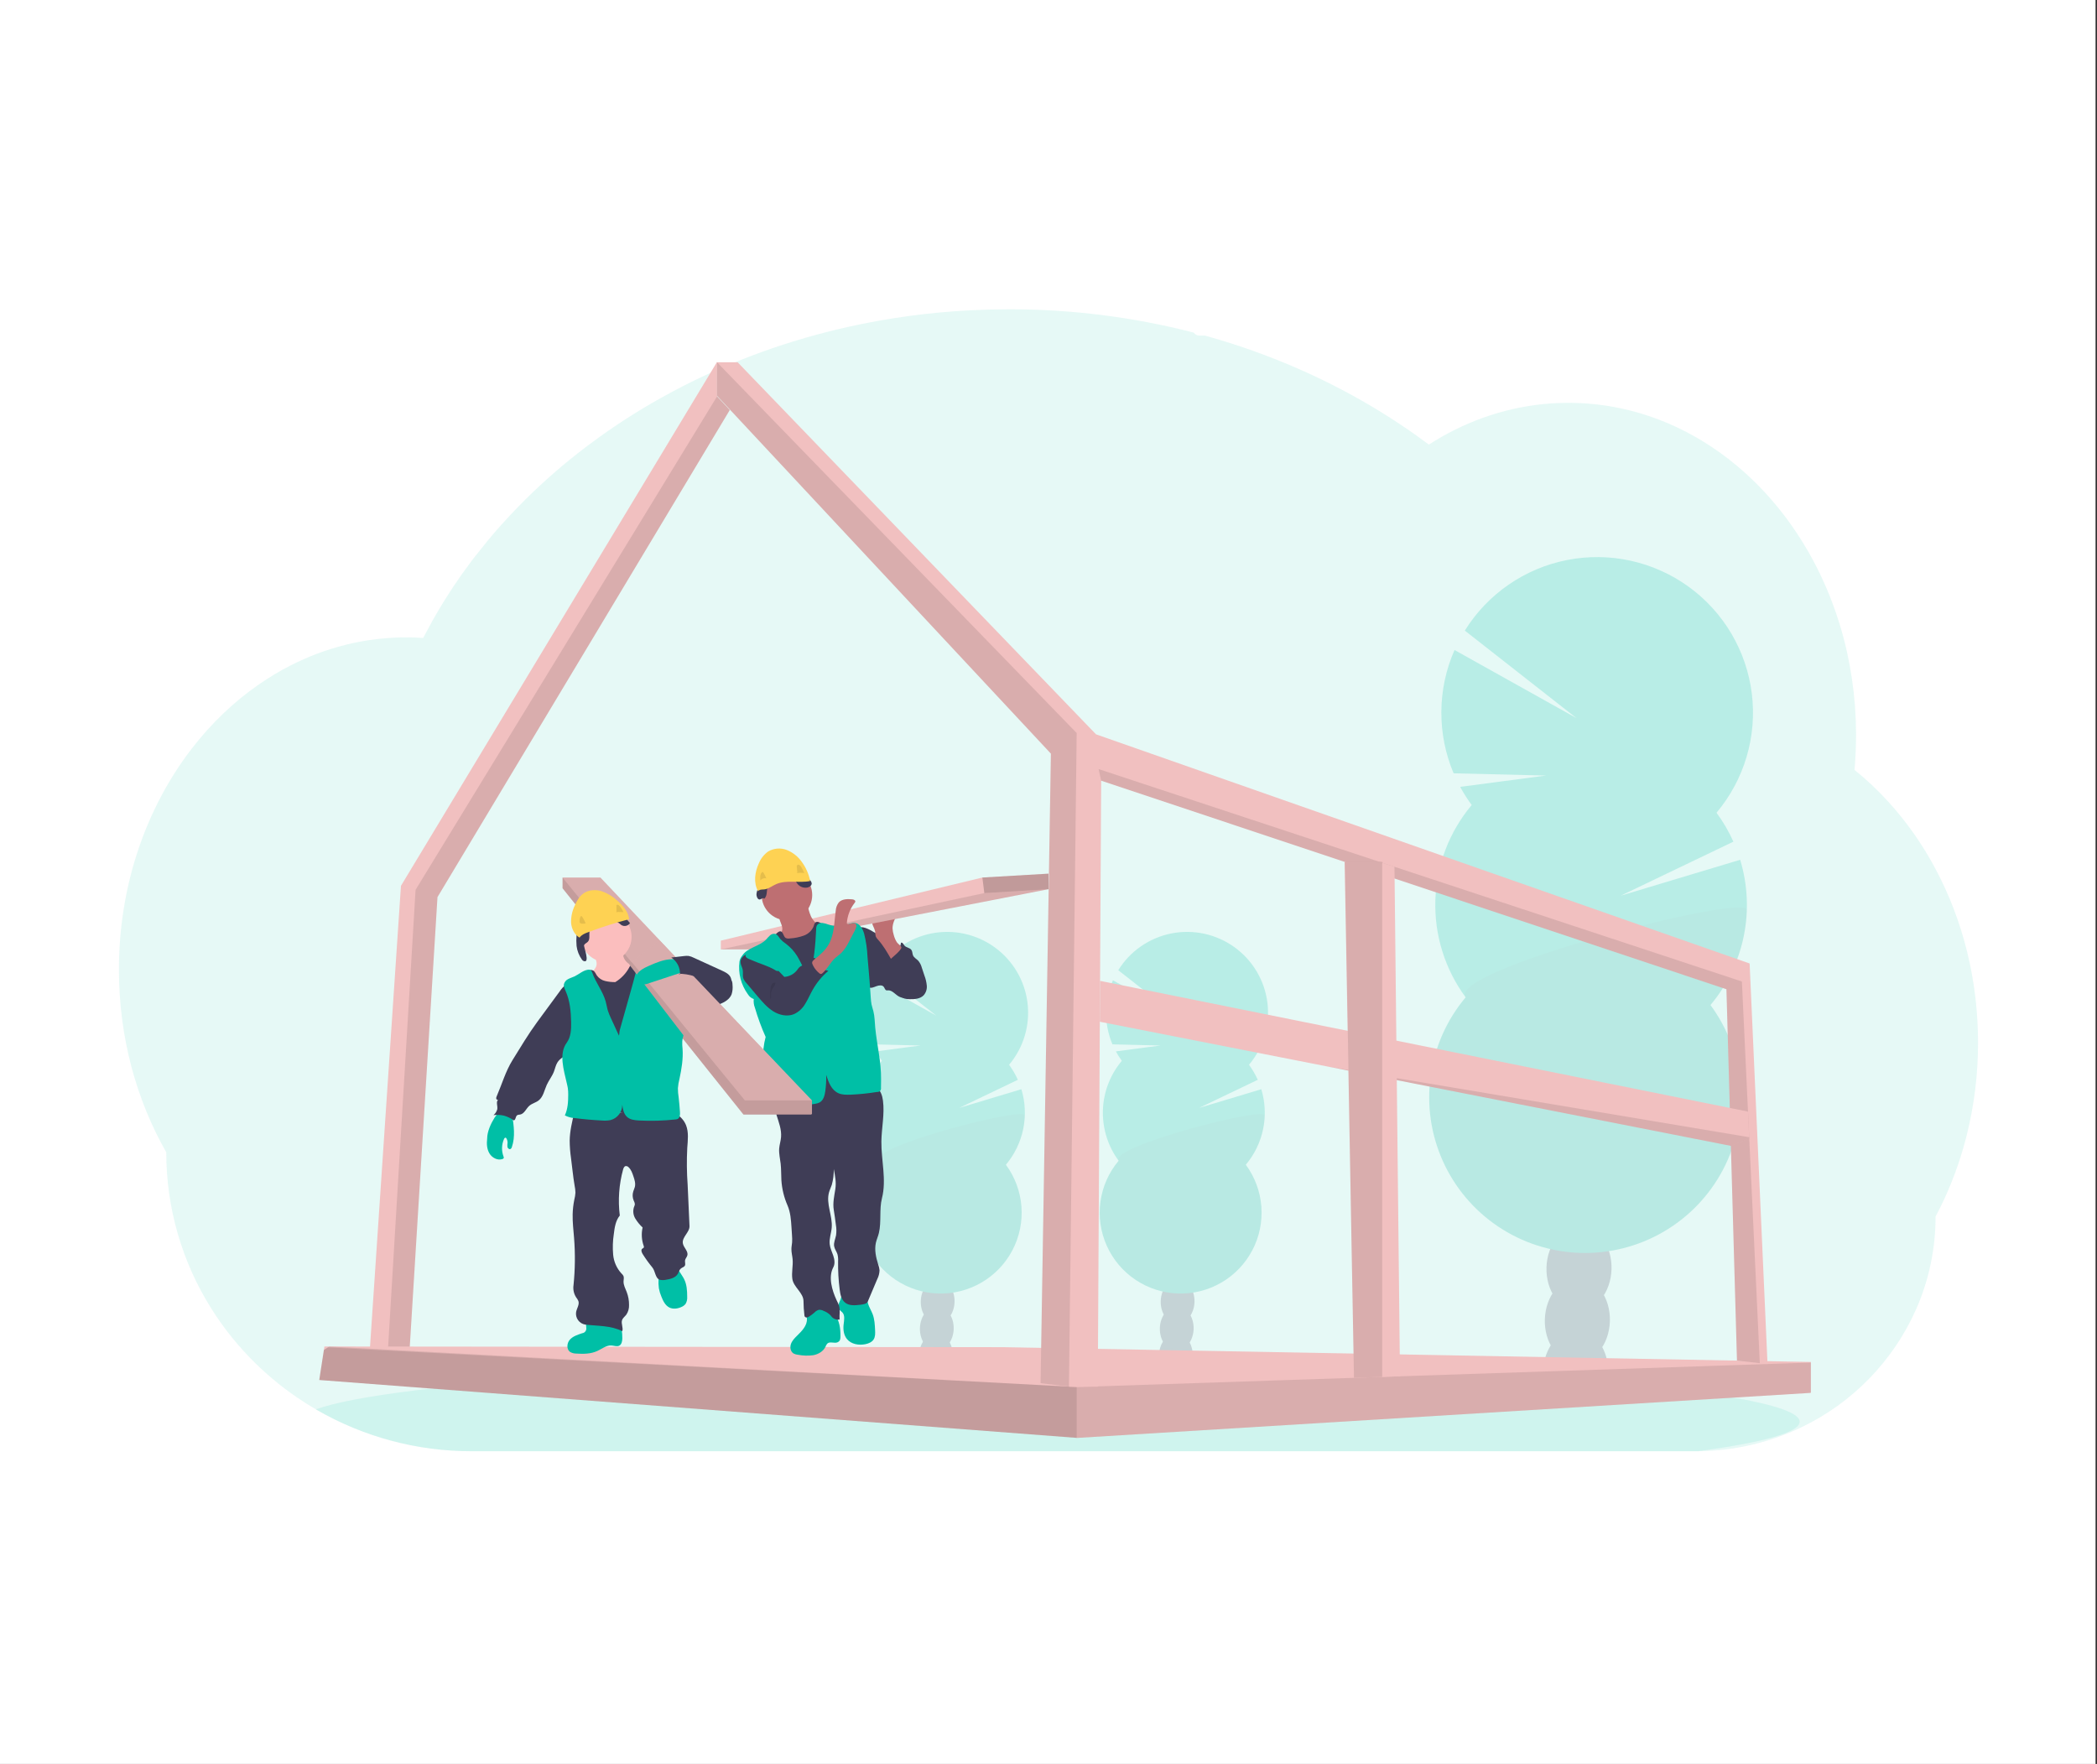 <svg width="617" height="519" viewBox="0 0 617 519" fill="none" xmlns="http://www.w3.org/2000/svg">
<rect x="0" y="0" width="617" height="519" fill="#333333" stroke="none"/>
<rect width="616.573" height="519" fill="white"/>
<g clip-path="url(#clip0_3_244)">
<path opacity="0.1" d="M582 306.805C582.01 315.908 580.907 324.979 578.717 333.816C577.98 336.793 577.124 339.709 576.148 342.563C574.955 346.085 573.572 349.541 572.006 352.915C571.216 354.621 570.382 356.294 569.503 357.933C569.517 367.268 567.592 376.505 563.851 385.06C557.087 400.408 545.025 412.819 529.865 420.029C520.386 424.546 510.027 426.921 499.524 426.986H138.839C122.791 427.02 107.021 422.81 93.131 414.784L92.918 414.663C90.939 413.507 89.01 412.283 87.131 410.99C82.902 408.073 78.93 404.802 75.256 401.213C70.283 396.361 65.901 390.938 62.201 385.06C53.511 371.28 48.907 355.323 48.923 339.038C40.123 323.617 34.991 305.145 34.991 285.294C34.991 260.25 43.146 237.404 56.544 220.109C59.338 216.496 62.397 213.096 65.698 209.938C68.955 206.813 72.455 203.952 76.166 201.381C79.135 199.322 82.238 197.463 85.454 195.816C86.796 195.134 88.143 194.49 89.513 193.891C90.716 193.358 91.933 192.862 93.164 192.393C94.641 191.834 96.136 191.319 97.65 190.849C99.164 190.379 100.658 189.968 102.132 189.615C104.299 189.086 106.503 188.657 108.745 188.326C110.603 188.052 112.46 187.862 114.318 187.718C115.795 187.607 117.285 187.547 118.786 187.528H119.598C121.252 187.528 122.896 187.593 124.526 187.704C124.698 187.361 124.883 187.013 125.055 186.675C125.705 185.436 126.379 184.203 127.057 182.997C127.055 182.986 127.055 182.975 127.057 182.964C127.173 182.751 127.289 182.542 127.41 182.338C127.958 181.35 128.529 180.372 129.114 179.403C129.384 178.939 129.648 178.503 129.922 178.067C129.98 177.958 130.044 177.853 130.113 177.751C130.391 177.288 130.675 176.824 130.963 176.36C132.396 174.072 133.887 171.824 135.435 169.617L135.83 169.051C136.071 168.708 136.294 168.374 136.563 168.03C137.204 167.135 137.864 166.236 138.528 165.354C138.992 164.724 139.457 164.098 139.958 163.499C141.166 161.953 142.404 160.407 143.674 158.861C144.943 157.315 146.262 155.79 147.631 154.284C147.816 154.075 148.002 153.871 148.197 153.667L150.18 151.506C150.278 151.404 150.361 151.311 150.454 151.218C150.691 150.963 150.919 150.708 151.174 150.462C152.238 149.335 153.329 148.231 154.425 147.132C160.003 141.584 165.945 136.414 172.212 131.656C172.458 131.461 172.709 131.275 172.955 131.09C174.135 130.204 175.333 129.327 176.531 128.465C183.122 123.743 190.011 119.452 197.156 115.618C197.648 115.335 198.15 115.071 198.656 114.811C205.062 111.427 211.649 108.398 218.389 105.739C222.063 104.288 225.82 102.924 229.6 101.676C232.117 100.851 234.644 100.067 237.203 99.33C241.203 98.179 245.231 97.148 249.287 96.236C261.236 93.559 273.392 91.905 285.623 91.292C289.338 91.104 293.095 91.006 296.894 91C315.225 90.976 333.484 93.282 351.231 97.864C351.415 98.141 351.666 98.367 351.96 98.52C352.255 98.673 352.585 98.749 352.917 98.741H354.477C355.155 98.926 355.829 99.112 356.507 99.306C360.293 100.395 364.026 101.584 367.704 102.873L368.633 103.207C377.711 106.431 386.544 110.306 395.063 114.802C402.742 118.845 410.135 123.407 417.192 128.455C418.279 129.235 419.35 130.02 420.406 130.812C421.688 129.992 422.991 129.207 424.316 128.455C429.434 125.545 434.869 123.231 440.515 121.559C452.32 118.07 464.81 117.583 476.851 120.14C492.293 123.409 506.272 131.526 517.562 143.069C522.159 147.793 526.251 152.981 529.772 158.551C530.027 158.949 530.283 159.353 530.529 159.761C533.555 164.691 536.155 169.868 538.303 175.238C538.382 175.437 538.461 175.623 538.531 175.817C540.513 180.845 542.112 186.016 543.314 191.285C543.37 191.554 543.435 191.818 543.491 192.087C544.615 197.186 545.378 202.358 545.776 207.564C545.776 207.749 545.776 207.939 545.813 208.134C546.008 210.827 546.107 213.548 546.11 216.297C546.11 218.755 546.026 221.194 545.873 223.615C545.873 223.88 545.836 224.153 545.813 224.427C545.771 225.127 545.711 225.818 545.65 226.523C549.197 229.38 552.517 232.508 555.579 235.878C556.932 237.353 558.242 238.883 559.508 240.469C563.365 245.297 566.755 250.479 569.633 255.946C577.486 270.75 582 288.165 582 306.805Z" fill="#00BFA6"/>
<path opacity="0.1" d="M529.521 418.313C529.521 421.481 518.593 424.449 499.524 427H138.839C122.791 427.034 107.021 422.824 93.131 414.798L92.918 414.677C98.398 412.683 108.29 410.823 121.753 409.144L122.357 409.07C128.394 408.333 135.142 407.632 142.517 406.969C142.703 406.969 142.893 406.941 143.079 406.918C148.931 406.399 155.156 405.912 161.753 405.457C161.962 405.457 162.167 405.42 162.376 405.411C164.921 405.228 167.518 405.055 170.169 404.891L171.19 404.826C190.487 403.63 212.421 402.674 236.209 402.044H236.237C239.568 401.951 242.935 401.869 246.338 401.798C250.121 401.708 253.951 401.629 257.827 401.561C260.786 401.496 263.781 401.45 266.786 401.404H266.856C280.412 401.2 294.419 401.098 308.742 401.098C344.158 401.098 377.633 401.742 407.296 402.902H407.379C411.94 403.078 416.417 403.273 420.782 403.472L424.498 403.648C429.423 403.883 434.222 404.135 438.894 404.404C493.835 407.526 529.521 412.595 529.521 418.313Z" fill="#00BFA6"/>
<g opacity="0.2">
<path d="M350.934 398.969C350.919 399.469 350.861 399.967 350.762 400.457C347.53 399.944 344.279 399.48 341.009 399.066C341.009 398.936 341.009 398.802 341.009 398.667C341.039 397.277 341.44 395.919 342.17 394.734C343.127 393.222 344.581 392.276 346.183 392.327C347.785 392.378 349.174 393.413 350.033 394.976C350.683 396.203 350.994 397.581 350.934 398.969Z" fill="#3F3D56"/>
<path d="M351.201 391.043C351.314 387.457 349.182 384.479 346.439 384.392C343.696 384.306 341.381 387.143 341.267 390.73C341.154 394.317 343.285 397.295 346.028 397.381C348.771 397.468 351.087 394.63 351.201 391.043Z" fill="#3F3D56"/>
<path d="M351.454 383.103C351.567 379.516 349.436 376.539 346.693 376.452C343.95 376.365 341.634 379.203 341.52 382.79C341.407 386.376 343.539 389.354 346.282 389.441C349.025 389.527 351.34 386.69 351.454 383.103Z" fill="#3F3D56"/>
<path d="M351.703 375.163C351.816 371.576 349.685 368.598 346.941 368.512C344.198 368.425 341.883 371.263 341.769 374.849C341.656 378.436 343.787 381.414 346.53 381.501C349.274 381.587 351.589 378.75 351.703 375.163Z" fill="#3F3D56"/>
<path d="M351.951 367.223C352.065 363.636 349.933 360.658 347.19 360.571C344.447 360.485 342.131 363.322 342.018 366.909C341.904 370.496 344.036 373.474 346.779 373.56C349.522 373.647 351.838 370.809 351.951 367.223Z" fill="#3F3D56"/>
<path d="M330.081 312.129C329.427 311.245 328.838 310.315 328.317 309.346L341.441 307.617L327.314 307.278C326.053 304.292 325.415 301.08 325.44 297.839C325.465 294.598 326.151 291.396 327.458 288.43L346.09 298.842L329.023 285.466C330.744 282.685 333.022 280.289 335.713 278.426C338.403 276.564 341.45 275.275 344.662 274.641C347.874 274.007 351.182 274.042 354.38 274.742C357.578 275.442 360.597 276.794 363.249 278.712C365.9 280.63 368.127 283.073 369.791 285.889C371.454 288.705 372.519 291.833 372.917 295.079C373.316 298.324 373.04 301.616 372.107 304.75C371.174 307.884 369.604 310.792 367.495 313.293C368.512 314.669 369.376 316.151 370.072 317.713L352.847 325.969L371.113 320.482C372.263 324.272 372.448 328.289 371.652 332.169C370.856 336.049 369.103 339.669 366.552 342.702C369.204 346.295 370.79 350.561 371.128 355.012C371.467 359.463 370.544 363.919 368.466 367.871C366.388 371.822 363.238 375.11 359.377 377.359C355.515 379.607 351.098 380.724 346.631 380.584C342.163 380.443 337.826 379.05 334.114 376.563C330.402 374.076 327.466 370.597 325.641 366.522C323.816 362.447 323.177 357.942 323.795 353.521C324.414 349.101 326.265 344.943 329.139 341.524C325.97 337.23 324.34 331.997 324.508 326.666C324.677 321.335 326.635 316.215 330.068 312.129H330.081Z" fill="#00BFA6"/>
<path opacity="0.1" d="M372.125 328.167C371.963 333.501 369.999 338.624 366.552 342.702C369.204 346.295 370.79 350.561 371.128 355.012C371.467 359.463 370.544 363.919 368.466 367.871C366.388 371.822 363.238 375.11 359.377 377.359C355.515 379.607 351.098 380.724 346.631 380.584C342.163 380.443 337.826 379.05 334.114 376.563C330.402 374.076 327.466 370.597 325.641 366.522C323.816 362.447 323.177 357.942 323.795 353.521C324.414 349.101 326.265 344.943 329.139 341.524C326.087 337.382 372.209 325.5 372.125 328.167Z" fill="black"/>
</g>
<g opacity="0.2">
<path d="M280.342 398.969C280.328 399.469 280.27 399.967 280.171 400.457C276.938 399.944 273.687 399.48 270.418 399.066C270.418 398.936 270.418 398.802 270.418 398.667C270.448 397.277 270.849 395.919 271.579 394.734C272.536 393.222 273.989 392.276 275.591 392.327C277.194 392.378 278.582 393.413 279.441 394.976C280.091 396.203 280.402 397.581 280.342 398.969Z" fill="#3F3D56"/>
<path d="M280.604 391.045C280.718 387.459 278.586 384.481 275.843 384.394C273.1 384.308 270.784 387.145 270.671 390.732C270.557 394.319 272.689 397.296 275.432 397.383C278.175 397.47 280.491 394.632 280.604 391.045Z" fill="#3F3D56"/>
<path d="M280.857 383.105C280.971 379.518 278.839 376.54 276.096 376.454C273.353 376.367 271.037 379.205 270.924 382.792C270.81 386.378 272.942 389.356 275.685 389.443C278.428 389.529 280.744 386.692 280.857 383.105Z" fill="#3F3D56"/>
<path d="M281.106 375.165C281.22 371.578 279.088 368.6 276.345 368.514C273.602 368.427 271.286 371.265 271.173 374.851C271.059 378.438 273.191 381.416 275.934 381.503C278.677 381.589 280.993 378.752 281.106 375.165Z" fill="#3F3D56"/>
<path d="M281.355 367.225C281.468 363.638 279.337 360.66 276.594 360.573C273.851 360.487 271.535 363.324 271.421 366.911C271.308 370.498 273.44 373.476 276.183 373.562C278.926 373.649 281.241 370.811 281.355 367.225Z" fill="#3F3D56"/>
<path d="M259.49 312.129C258.836 311.245 258.246 310.315 257.725 309.346L270.85 307.617L256.722 307.278C255.461 304.292 254.824 301.08 254.849 297.839C254.873 294.598 255.56 291.396 256.866 288.43L275.499 298.842L258.431 285.466C260.153 282.685 262.43 280.289 265.121 278.426C267.812 276.564 270.859 275.275 274.071 274.641C277.282 274.007 280.591 274.042 283.789 274.742C286.987 275.442 290.006 276.794 292.657 278.712C295.309 280.63 297.536 283.073 299.2 285.889C300.863 288.705 301.927 291.833 302.326 295.079C302.724 298.324 302.448 301.616 301.515 304.75C300.583 307.884 299.013 310.792 296.904 313.293C297.921 314.669 298.785 316.151 299.481 317.713L282.256 325.969L300.521 320.482C301.672 324.272 301.857 328.289 301.061 332.169C300.264 336.049 298.511 339.669 295.961 342.702C298.613 346.295 300.198 350.561 300.537 355.012C300.875 359.463 299.953 363.919 297.875 367.871C295.796 371.822 292.646 375.11 288.785 377.359C284.924 379.607 280.507 380.724 276.039 380.584C271.572 380.443 267.234 379.05 263.522 376.563C259.811 374.076 256.874 370.597 255.05 366.522C253.225 362.447 252.585 357.942 253.204 353.521C253.822 349.101 255.674 344.943 258.547 341.524C255.379 337.23 253.748 331.997 253.917 326.666C254.085 321.335 256.043 316.215 259.476 312.129H259.49Z" fill="#00BFA6"/>
<path opacity="0.1" d="M301.534 328.167C301.371 333.501 299.407 338.624 295.961 342.702C298.613 346.295 300.198 350.561 300.537 355.012C300.875 359.463 299.953 363.919 297.875 367.871C295.796 371.822 292.646 375.11 288.785 377.359C284.924 379.607 280.507 380.724 276.039 380.584C271.572 380.443 267.234 379.05 263.522 376.563C259.811 374.076 256.874 370.597 255.05 366.522C253.225 362.447 252.585 357.942 253.204 353.521C253.822 349.101 255.674 344.943 258.547 341.524C255.496 337.382 301.617 325.5 301.534 328.167Z" fill="black"/>
</g>
<g opacity="0.2">
<path d="M473.168 404.043C473.133 404.99 473.02 405.933 472.829 406.862C466.606 405.87 460.338 404.982 454.025 404.2C454.025 403.95 454.025 403.695 454.025 403.435C454.084 400.757 454.857 398.142 456.264 395.861C458.121 392.953 460.908 391.131 463.987 391.223C467.066 391.316 469.746 393.315 471.418 396.325C472.678 398.696 473.283 401.36 473.168 404.043Z" fill="#3F3D56"/>
<path d="M473.674 388.773C473.892 381.866 469.786 376.131 464.503 375.964C459.219 375.798 454.759 381.262 454.54 388.169C454.321 395.077 458.428 400.811 463.711 400.978C468.995 401.145 473.455 395.68 473.674 388.773Z" fill="#3F3D56"/>
<path d="M474.156 373.486C474.375 366.579 470.269 360.844 464.985 360.678C459.702 360.511 455.241 365.975 455.023 372.883C454.804 379.79 458.91 385.524 464.194 385.691C469.477 385.858 473.938 380.394 474.156 373.486Z" fill="#3F3D56"/>
<path d="M474.644 358.2C474.862 351.293 470.756 345.558 465.473 345.391C460.189 345.224 455.729 350.689 455.51 357.596C455.291 364.503 459.398 370.238 464.681 370.405C469.965 370.571 474.425 365.107 474.644 358.2Z" fill="#3F3D56"/>
<path d="M474.582 342.218C474.79 335.307 470.672 329.576 465.386 329.418C460.1 329.259 455.646 334.733 455.439 341.644C455.231 348.555 459.348 354.285 464.634 354.444C469.921 354.602 474.374 349.128 474.582 342.218Z" fill="#3F3D56"/>
<path d="M433.02 236.866C431.766 235.163 430.632 233.376 429.625 231.518L454.889 228.188L427.697 227.534C425.269 221.786 424.04 215.603 424.086 209.363C424.132 203.124 425.453 196.96 427.967 191.248L463.843 211.288L430.99 185.538C434.312 180.197 438.7 175.597 443.88 172.024C449.06 168.45 454.922 165.981 461.1 164.769C467.277 163.557 473.639 163.629 479.788 164.98C485.937 166.331 491.741 168.932 496.839 172.621C501.937 176.31 506.219 181.009 509.42 186.423C512.62 191.838 514.669 197.853 515.439 204.093C516.21 210.333 515.685 216.664 513.898 222.693C512.11 228.722 509.099 234.318 505.051 239.134C507.007 241.784 508.672 244.637 510.015 247.644L476.851 263.547L512.012 252.973C514.228 260.261 514.589 267.986 513.062 275.449C511.535 282.911 508.169 289.875 503.267 295.711C508.372 302.628 511.424 310.841 512.074 319.409C512.725 327.977 510.949 336.555 506.948 344.162C502.947 351.769 496.883 358.098 489.45 362.426C482.016 366.753 473.514 368.905 464.914 368.634C456.314 368.363 447.964 365.681 440.818 360.895C433.673 356.108 428.02 349.41 424.507 341.566C420.994 333.722 419.762 325.05 420.952 316.54C422.142 308.03 425.706 300.026 431.236 293.443C425.14 285.177 422.002 275.105 422.326 264.844C422.649 254.583 426.415 244.728 433.02 236.861V236.866Z" fill="#00BFA6"/>
<path opacity="0.1" d="M513.968 267.735C513.663 277.999 509.899 287.859 503.286 295.72C508.39 302.638 511.442 310.85 512.093 319.418C512.744 327.986 510.967 336.564 506.966 344.171C502.965 351.778 496.902 358.107 489.468 362.435C482.035 366.763 473.532 368.914 464.932 368.643C456.332 368.373 447.982 365.691 440.837 360.904C433.691 356.117 428.039 349.419 424.526 341.575C421.012 333.732 419.78 325.059 420.97 316.549C422.16 308.039 425.724 300.035 431.255 293.452C425.338 285.471 514.13 262.601 513.968 267.735Z" fill="black"/>
</g>
<path d="M108.294 404.859L113.166 404.845H120.035L128.719 263.956L214.725 120.631L210.986 116.624V106.477L117.973 260.635L108.294 404.859Z" fill="#F1C0C0"/>
<path opacity="0.1" d="M113.686 404.845H120.035L128.719 263.956L214.725 120.631L210.986 116.624L122.273 261.808L113.686 404.845Z" fill="black"/>
<path d="M93.939 406.032L316.79 423.062L316.98 423.076L532.651 409.831L532.814 409.821V400.727L295.171 396.372L96.907 396.181H95.458L95.3 397.202L93.939 406.032Z" fill="#F1C0C0"/>
<path opacity="0.1" d="M93.939 406.032L316.79 423.062L316.98 423.076L532.651 409.831L532.814 409.654V400.917H532.623L316.79 408.115L96.907 396.181H96.874L96.484 396.436L95.3 397.202L93.939 406.032Z" fill="black"/>
<path opacity="0.1" d="M93.939 406.032L316.79 423.062V408.115L96.484 396.436L95.3 397.202L93.939 406.032Z" fill="black"/>
<path d="M210.958 116.434L309.206 221.742L306.169 406.978L314.514 407.985L314.654 408.003H322.999L323.998 229.696L507.967 291.064L511.07 400.332L517.785 401.084L520.061 401.339L514.794 283.486L322.479 216.06L217.028 106.583H210.958V116.434Z" fill="#F1C0C0"/>
<path opacity="0.1" d="M323.241 226.287L323.998 229.696L507.967 291.064L511.07 400.332L517.785 401.084L512.519 288.791L323.241 226.287Z" fill="black"/>
<path opacity="0.1" d="M210.958 116.434L309.206 221.742L306.169 406.978L314.514 407.985L316.79 215.68L210.958 106.583V116.434Z" fill="black"/>
<path d="M323.598 300.627L391.073 313.896L391.097 313.901L509.277 337.15L514.687 334.985L514.669 334.604L514.316 327.068L323.668 288.597L323.598 300.627Z" fill="#F1C0C0"/>
<path opacity="0.1" d="M391.097 313.901L509.277 337.15L514.687 334.985L514.669 334.604L391.097 313.901Z" fill="black"/>
<path d="M395.615 253.585L397.441 353.921L398.383 405.397L406.692 405.118L411.921 404.942L410.296 255.037L406.692 253.84L405.902 253.585H395.615Z" fill="#F1C0C0"/>
<path opacity="0.1" d="M395.69 253.562V253.585L397.441 353.921L398.383 405.397L406.692 405.119V253.562H395.69Z" fill="black"/>
<path d="M265.472 279.21C265.959 279.474 266.425 279.776 266.865 280.114C267.385 280.569 267.853 281.081 268.258 281.64C270.251 284.214 272.09 287.205 271.895 290.452C271.899 290.924 271.809 291.393 271.632 291.83C271.454 292.268 271.191 292.666 270.859 293.003C270.037 293.703 268.857 293.735 267.78 293.735C266.61 293.735 265.379 293.735 264.366 293.132C263.354 292.53 262.509 291.356 261.311 291.384C261.141 291.412 260.969 291.412 260.8 291.384C260.386 291.249 260.303 290.707 260.033 290.364C259.569 289.747 258.589 289.9 257.86 290.169C257.131 290.438 256.323 290.841 255.603 290.531C255.185 290.31 254.843 289.969 254.623 289.552C252.9 286.769 252.533 283.425 252.208 280.193C252.008 278.226 250.485 271.52 254.688 273.046C256.546 273.714 258.283 275.049 259.973 276.028L265.472 279.21Z" fill="#3F3D56"/>
<path d="M261.32 279.873C261.695 280.142 262.15 280.279 262.612 280.26C263.074 280.242 263.517 280.069 263.869 279.771C264.561 279.147 265.002 278.293 265.109 277.368C265.574 277.224 265.811 277.832 266.108 278.203C266.628 278.834 267.687 278.825 268.161 279.497C268.49 279.961 268.416 280.606 268.648 281.13C268.95 281.807 269.698 282.159 270.209 282.706C270.691 283.304 271.04 283.999 271.231 284.742L271.992 287.024C272.357 287.973 272.591 288.967 272.689 289.979C272.737 290.484 272.684 290.995 272.532 291.479C272.381 291.964 272.134 292.414 271.806 292.803C270.785 293.902 269.108 294.018 267.627 293.986C267.132 293.996 266.638 293.939 266.159 293.814C264.845 293.406 264.004 292.084 263.656 290.753C263.308 289.422 263.345 288.026 263.14 286.663C262.92 285.323 262.53 284.017 261.979 282.776C261.571 281.811 260.447 280.374 260.465 279.349C260.8 279.349 261.041 279.655 261.32 279.873Z" fill="#3F3D56"/>
<path d="M262.987 275.175C262.77 274.516 262.643 273.831 262.611 273.139C262.611 271.747 263.247 270.439 263.888 269.196L258.58 269.915C257.939 270.003 257.224 270.133 256.861 270.667C256.724 270.931 256.652 271.224 256.652 271.522C256.652 271.82 256.724 272.114 256.861 272.378C257.128 272.907 257.339 273.462 257.493 274.034C257.505 274.534 257.563 275.032 257.665 275.522C257.83 275.882 258.062 276.208 258.348 276.482C259.866 278.161 261.004 280.142 262.137 282.104C262.105 282.048 265.337 279.548 265.207 278.732C265.133 278.268 264.199 277.711 263.902 277.266C263.491 276.62 263.183 275.915 262.987 275.175Z" fill="#BE6F72"/>
<path d="M308.5 257.054V261.623L230.167 276.881L226.103 279.339H212.082V276.765L289.046 258.195L308.5 257.054Z" fill="#F1C0C0"/>
<path opacity="0.1" d="M308.5 261.623L230.167 276.881L226.103 279.339H212.082L289.617 262.768L308.5 261.623Z" fill="black"/>
<path d="M245.609 386.739C244.736 385.683 243.531 384.954 242.19 384.669C240.849 384.384 239.452 384.561 238.224 385.171C237.962 385.295 237.73 385.475 237.546 385.7C237.082 386.349 237.379 387.244 237.421 388.047C237.528 390.004 235.967 391.595 234.565 392.963C233.812 393.695 233.046 394.479 232.707 395.476C232.368 396.474 232.619 397.74 233.529 398.259C233.926 398.458 234.359 398.578 234.802 398.612C236.286 398.901 237.808 398.943 239.306 398.737C240.788 398.454 242.242 397.614 242.882 396.251C243.006 395.881 243.211 395.544 243.482 395.263C244.299 394.618 245.553 395.374 246.482 394.915C247.248 394.535 247.281 393.937 247.29 393.148C247.318 390.968 246.993 388.501 245.609 386.739Z" fill="#00BFA6"/>
<path d="M256.755 386.655C257.326 388.158 257.405 389.795 257.479 391.4C257.521 392.327 257.549 393.32 257.047 394.104C256.546 394.887 255.566 395.3 254.628 395.495C252.691 395.894 250.448 395.518 249.199 393.983C248.242 392.81 248.042 391.2 248.219 389.679C248.367 388.431 248.683 386.971 247.787 386.085C247.555 385.848 247.253 385.681 247.039 385.426C246.575 384.86 246.649 384.007 246.9 383.311C247.226 382.646 247.471 381.944 247.629 381.22C247.666 380.876 253.917 381.461 254.493 381.744C255.278 382.129 255.157 382.773 255.394 383.552C255.724 384.638 256.355 385.616 256.755 386.655Z" fill="#00BFA6"/>
<path d="M257.902 320.027C259.128 320.821 259.602 322.379 259.792 323.826C260.317 327.791 259.397 331.798 259.328 335.801C259.262 341.408 260.888 347.117 259.499 352.548C258.668 355.795 259.374 359.505 258.594 362.784C258.362 363.758 257.934 364.676 257.711 365.65C257.247 367.76 257.735 369.968 258.389 372.032C258.598 372.588 258.731 373.17 258.784 373.762C258.753 374.673 258.521 375.566 258.106 376.378L255.32 382.959C255.008 383.696 253.782 383.817 252.998 383.914C251.521 384.09 249.872 384.216 248.697 383.302C247.522 382.388 247.239 380.858 247.058 379.429C246.71 376.687 246.555 373.924 246.593 371.16C246.644 370.439 246.58 369.714 246.403 369.013C246.147 368.22 245.585 367.533 245.432 366.694C245.237 365.609 245.79 364.542 245.994 363.447C246.134 362.448 246.119 361.432 245.948 360.437C245.767 358.953 245.558 357.469 245.321 355.994C244.986 353.93 245.465 351.894 245.785 349.826C246.087 347.883 245.702 345.902 245.321 343.973C245.354 345.539 245.158 347.101 244.74 348.611C244.494 349.348 244.141 350.053 243.927 350.804C242.975 354.176 245.005 357.715 244.717 361.207C244.582 362.84 243.941 364.454 244.122 366.063C244.248 367.241 244.796 368.322 245.172 369.444C245.548 370.566 245.743 371.851 245.172 372.899C243.663 375.747 244.791 379.62 246.143 382.541C246.417 383.06 246.656 383.596 246.858 384.146C247.257 385.463 246.923 386.878 247.03 388.251C246.641 388.314 246.242 388.288 245.865 388.175C245.488 388.062 245.141 387.864 244.852 387.597C244.647 387.383 244.48 387.133 244.28 386.91C243.722 386.379 243.062 385.967 242.339 385.7C241.915 385.463 241.431 385.352 240.946 385.38C240.435 385.522 239.976 385.807 239.622 386.201C239.163 386.604 238.676 386.974 238.164 387.309C237.946 387.476 237.691 387.589 237.421 387.638C237.285 387.659 237.146 387.637 237.023 387.575C236.901 387.512 236.801 387.413 236.738 387.291C236.709 387.213 236.692 387.132 236.687 387.049C236.515 385.649 236.423 384.24 236.413 382.829C236.413 380.403 233.506 378.734 233.139 376.336C232.846 374.402 233.39 372.431 233.209 370.483C233.12 369.481 232.842 368.498 232.86 367.496C232.86 366.847 233.009 366.211 233.06 365.567C233.103 364.851 233.092 364.133 233.028 363.419L232.884 361.179C232.744 358.967 232.591 356.708 231.718 354.686C230.683 352.325 230.07 349.801 229.907 347.229C229.814 345.605 229.874 343.982 229.688 342.354C229.521 340.884 229.15 339.423 229.256 337.948C229.345 336.807 229.721 335.703 229.809 334.563C229.99 332.369 229.154 330.235 228.499 328.134C227.845 326.034 227.362 323.705 228.221 321.679C228.344 321.346 228.548 321.049 228.815 320.816C229.145 320.598 229.52 320.459 229.911 320.408C237.88 318.736 246.047 318.216 254.163 318.863C255.486 318.938 256.77 319.338 257.902 320.027Z" fill="#3F3D56"/>
<path d="M231.537 270.769C235.646 270.769 238.977 267.442 238.977 263.339C238.977 259.235 235.646 255.909 231.537 255.909C227.428 255.909 224.097 259.235 224.097 263.339C224.097 267.442 227.428 270.769 231.537 270.769Z" fill="#BE6F72"/>
<path d="M230.097 272.619C230.204 273.044 230.204 273.488 230.097 273.913C229.98 274.21 229.815 274.486 229.609 274.729C228.889 275.657 228.092 276.523 227.227 277.317C227.668 278.301 228.461 279.083 229.452 279.511C230.435 279.929 231.466 280.223 232.521 280.388C233.048 280.526 233.597 280.564 234.138 280.499C234.636 280.374 235.108 280.16 235.531 279.868L239.664 277.396C240.288 277.059 240.865 276.643 241.382 276.158C242.141 275.38 242.57 274.34 242.581 273.254C242.6 273.06 242.547 272.865 242.432 272.707C242.274 272.57 242.075 272.487 241.865 272.471C240.412 272.151 239.265 270.973 238.614 269.637C238.027 268.268 237.646 266.819 237.486 265.338L233.079 267.657C232.424 268.004 231.774 268.352 231.096 268.654C230.664 268.849 229.791 269.011 229.484 269.405C228.899 270.133 229.944 271.743 230.097 272.619Z" fill="#BE6F72"/>
<path d="M227.255 275.968C226.627 276.481 226.137 277.143 225.829 277.892C225.541 278.82 225.829 279.799 226.089 280.717C227.308 284.631 228.239 288.629 228.876 292.678C229.266 295.461 229.41 298.285 229.6 301.1C229.99 306.842 230.557 315.997 231.314 321.702C234.1 321.827 236.817 321.015 239.58 320.719C244.745 320.171 250.062 321.423 255.12 320.255C253.894 315.417 252.668 307.157 251.442 302.325C250.899 300.421 250.523 298.473 250.318 296.504C250.211 295.09 250.276 293.67 250.295 292.247C250.336 289.464 250.183 286.681 250.03 283.898C249.853 280.652 249.677 277.405 248.906 274.228C248.852 273.824 248.662 273.449 248.367 273.166C247.903 272.828 247.299 272.948 246.746 273.023C245.054 273.237 243.342 272.832 241.926 271.882C241.313 271.464 240.491 270.954 239.92 271.418C239.676 271.698 239.515 272.04 239.455 272.406C239.202 273.062 238.812 273.657 238.311 274.15C237.81 274.644 237.208 275.024 236.548 275.267C235.224 275.746 233.838 276.03 232.433 276.111C232.003 276.204 231.555 276.153 231.156 275.968C230.496 275.564 230.45 274.113 229.619 274.015C228.89 273.932 227.747 275.499 227.255 275.968Z" fill="#3F3D56"/>
<path d="M238.243 287.293C236.529 285.656 235.777 283.282 234.528 281.264C233.677 279.907 232.59 278.714 231.318 277.739C230.679 277.318 230.093 276.821 229.572 276.26C229.131 275.717 228.797 274.994 228.128 274.785C227.852 274.725 227.565 274.733 227.292 274.808C227.02 274.883 226.769 275.023 226.563 275.216C226.153 275.606 225.766 276.018 225.402 276.45C223.433 278.486 219.973 278.769 218.412 281.125C217.991 281.625 217.705 282.223 217.581 282.864C217.132 286.293 218.02 289.764 220.061 292.557C220.456 293.205 221.063 293.696 221.779 293.949C221.682 294.813 221.797 295.689 222.114 296.5C222.974 299.435 224.03 302.309 225.276 305.103C224.978 306.196 224.77 307.311 224.654 308.437C224.329 311.271 224.631 314.147 224.324 316.985C224.074 319.304 223.396 321.563 223.372 323.886C223.372 324.257 223.405 324.698 223.725 324.888C223.896 324.975 224.087 325.015 224.278 325.004L229.99 325.176C233.306 325.273 236.655 325.37 239.919 324.758C240.354 324.694 240.776 324.561 241.169 324.364C242.274 323.747 242.641 322.356 242.817 321.117C243.048 319.511 243.14 317.888 243.091 316.266C243.783 318.451 244.605 320.709 246.695 321.655C247.801 322.156 249.064 322.119 250.276 322.087C252.889 321.971 255.492 321.703 258.074 321.284C258.233 321.304 258.394 321.286 258.545 321.232C258.696 321.179 258.832 321.09 258.943 320.974C259.054 320.859 259.135 320.718 259.182 320.565C259.229 320.412 259.239 320.25 259.211 320.092L259.239 317.56C259.295 312.417 258.018 307.501 257.521 302.38C257.363 300.766 257.377 299.134 256.982 297.552C256.82 296.889 256.583 296.24 256.439 295.572C256.315 294.918 256.237 294.256 256.207 293.592L255.844 288.49C255.673 286.129 255.426 283.852 255.245 281.496C255.146 279.202 254.813 276.924 254.251 274.697C253.847 273.306 253.007 271.729 251.553 271.557C250.778 271.469 250.025 271.807 249.287 272.044C247.472 272.615 245.524 272.607 243.714 272.021C243.155 271.8 242.572 271.645 241.977 271.557C241.677 271.516 241.373 271.556 241.093 271.672C240.814 271.787 240.571 271.975 240.389 272.216C240.208 272.578 240.124 272.98 240.142 273.384C239.924 278.018 239.52 282.79 238.243 287.293Z" fill="#00BFA6"/>
<path d="M230.77 287.432C228.63 285.178 226.433 282.883 223.674 281.45C222.587 280.884 221.352 280.457 220.149 280.67C218.946 280.884 217.827 281.927 217.883 283.147C217.92 283.903 218.38 284.571 218.524 285.313C218.691 286.148 218.45 287.038 218.71 287.845C218.921 288.377 219.237 288.861 219.638 289.269L222.926 293.16C224.32 294.784 225.713 296.43 227.506 297.552C229.298 298.675 231.62 299.199 233.59 298.401C234.991 297.751 236.155 296.683 236.924 295.345C237.741 294.046 238.317 292.627 239.084 291.287C240.276 289.145 241.85 287.238 243.728 285.661C242.762 285.41 241.55 285.058 240.941 284.269C240.768 284.019 240.62 283.752 240.5 283.472L239.748 281.849C239.492 281.835 239.236 281.875 238.996 281.965C238.756 282.055 238.538 282.194 238.354 282.373C238.032 282.745 237.686 283.097 237.319 283.425C236.664 283.917 235.777 284.051 235.182 284.613C234.952 284.854 234.744 285.114 234.56 285.392C234.111 285.982 233.54 286.469 232.886 286.821C232.233 287.173 231.511 287.382 230.77 287.432Z" fill="#3F3D56"/>
<path d="M243.9 277.735C245.511 274.799 245.437 271.279 245.897 267.963C245.946 267.084 246.255 266.241 246.784 265.537C247.712 264.489 249.352 264.475 250.754 264.609C251.168 264.656 251.683 264.851 251.66 265.263C251.627 265.411 251.555 265.548 251.451 265.658C250.092 267.41 249.292 269.53 249.157 271.743C249.886 272.248 251.014 271.209 251.716 271.743C252.18 272.132 251.967 272.902 251.688 273.459C251.041 274.748 250.374 276.028 249.686 277.299C249.138 278.419 248.422 279.449 247.564 280.355C246.974 280.921 246.282 281.366 245.683 281.923C244.29 283.226 243.449 285.067 242.009 286.338C241.888 286.47 241.723 286.553 241.545 286.574C241.362 286.561 241.189 286.484 241.057 286.356C240.338 285.772 239.742 285.052 239.302 284.237C238.754 283.226 238.837 282.929 239.701 282.215C241.317 280.939 242.892 279.571 243.9 277.735Z" fill="#BE6F72"/>
<path d="M228.077 285.438C228.355 285.61 228.699 285.805 229.006 285.661C229.131 285.585 229.237 285.482 229.317 285.359C229.848 284.652 230.291 283.882 230.636 283.068C230.695 282.953 230.728 282.827 230.733 282.697C230.733 282.4 230.469 282.182 230.222 282.011C228.904 281.171 227.486 280.498 226.001 280.007C224.775 279.543 223.493 279.14 222.193 279.256C221.704 279.289 221.227 279.42 220.791 279.641C220.354 279.863 219.967 280.17 219.652 280.545C218.723 281.737 220.279 282.099 221.255 282.53C223.512 283.555 225.954 284.149 228.077 285.438Z" fill="#00BFA6"/>
<path opacity="0.1" d="M226.614 293.323C226.598 293.428 226.608 293.537 226.642 293.638C226.675 293.74 226.733 293.832 226.809 293.907C226.944 293.248 226.767 292.553 226.907 291.889C227.111 290.892 228.081 290.141 228.165 289.139C226.386 288.791 226.628 292.247 226.614 293.323Z" fill="black"/>
<path opacity="0.2" d="M308.5 257.054V261.623L289.617 262.768L289.046 258.195L308.5 257.054Z" fill="black"/>
<path d="M224.84 264.443C226.019 263.482 225.337 261.47 226.136 260.18C226.6 259.475 227.385 259.104 228.156 258.789C229.086 258.354 230.083 258.078 231.105 257.973C231.617 257.924 232.133 257.99 232.615 258.168C233.098 258.345 233.534 258.629 233.891 258.998C234.193 259.341 234.398 259.758 234.681 260.115C235.032 260.532 235.489 260.846 236.004 261.024C236.519 261.202 237.073 261.237 237.607 261.126C238.224 260.987 238.865 260.519 238.823 259.888C238.754 259.505 238.558 259.155 238.266 258.896L236.938 257.425C235.429 255.756 233.752 253.984 231.537 253.567C229.995 253.275 228.416 253.687 226.93 254.184C226.331 254.383 225.657 254.68 225.49 255.287C225.379 255.705 225.546 256.159 225.448 256.581C225.258 257.421 224.18 257.704 223.679 258.409C223.177 259.114 223.331 259.948 223.187 260.728C223.043 261.507 222.625 262.267 222.574 263.074C222.541 263.561 222.787 264.466 223.335 264.642C223.883 264.818 224.501 263.863 224.84 264.443Z" fill="#3F3D56"/>
<path d="M238.373 259.22C237.981 257.18 237.137 255.253 235.902 253.581C234.804 252.018 233.277 250.807 231.504 250.093C230.618 249.747 229.665 249.606 228.717 249.681C227.769 249.756 226.85 250.044 226.029 250.524C224.81 251.393 223.862 252.587 223.293 253.97C222.091 256.558 221.645 259.721 223.043 262.207C223.6 261.53 224.557 261.836 225.402 261.59C226.461 261.289 227.357 260.584 228.365 260.143C231.407 258.803 235.122 259.888 238.373 259.22Z" fill="#FED253"/>
<path opacity="0.1" d="M223.753 259.077C223.646 258.242 223.577 257.272 224.171 256.679C224.201 256.642 224.238 256.613 224.281 256.594C224.324 256.575 224.37 256.566 224.417 256.567C224.459 256.581 224.497 256.603 224.53 256.631C224.562 256.66 224.589 256.695 224.608 256.734C224.951 257.275 225.243 257.847 225.481 258.441C225.135 258.361 224.773 258.387 224.441 258.516C224.11 258.644 223.825 258.868 223.623 259.16" fill="black"/>
<path opacity="0.1" d="M234.607 256.72L234.439 255.065C234.412 254.928 234.424 254.787 234.472 254.657C234.542 254.547 234.65 254.468 234.775 254.434C234.9 254.399 235.034 254.413 235.15 254.471C235.378 254.598 235.567 254.786 235.693 255.014C236.08 255.606 236.401 256.239 236.65 256.901C235.902 256.757 235.133 256.767 234.388 256.929" fill="black"/>
<path opacity="0.1" d="M238.763 323.919V327.703L235.563 327.916H218.733V323.919H238.763Z" fill="black"/>
<path d="M238.763 323.919V327.916H218.733L165.52 261.349V258.205H176.675L238.763 323.919Z" fill="#F1C0C0"/>
<path opacity="0.1" d="M238.763 323.919V327.916H218.733L165.52 261.349V258.205H176.675L238.763 323.919Z" fill="black"/>
<path opacity="0.1" d="M238.763 323.919V327.916H218.733L165.52 261.349V258.205L219.021 323.919H238.763Z" fill="black"/>
<path d="M172.495 390.639C172.53 390.827 172.526 391.02 172.483 391.207C172.44 391.393 172.359 391.569 172.244 391.722C172.13 391.876 171.985 392.005 171.819 392.1C171.653 392.195 171.469 392.255 171.279 392.276C169.988 392.712 168.617 393.143 167.703 394.131C166.788 395.119 166.607 396.951 167.703 397.754C168.263 398.091 168.906 398.266 169.56 398.259C171.664 398.403 173.856 398.375 175.765 397.485C177.13 396.854 178.417 395.778 179.917 395.875C180.692 395.922 181.519 396.283 182.211 395.931C182.903 395.578 183.098 394.595 183.103 393.774C183.12 392.061 182.862 390.355 182.336 388.724C182.267 388.501 179.313 388.329 178.96 388.26L175.379 387.796C174.701 387.708 173.238 387.198 172.704 387.764C172.17 388.329 172.495 389.967 172.495 390.639Z" fill="#00BFA6"/>
<path d="M193.863 379.063C194.015 379.898 194.261 380.713 194.597 381.493C195.094 382.755 195.73 384.095 196.947 384.707C198.052 385.259 199.408 385.06 200.532 384.536C201.001 384.342 201.412 384.03 201.726 383.631C202.088 383 202.25 382.274 202.19 381.549C202.19 379.754 202.083 377.899 201.261 376.303C200.555 374.912 199.325 373.715 199.306 372.176L195.075 372.992C194.849 373.014 194.633 373.099 194.453 373.238C194.319 373.379 194.226 373.554 194.184 373.743C193.732 375.479 193.623 377.286 193.863 379.063Z" fill="#00BFA6"/>
<path d="M143.339 335.003C143.163 336.497 143.237 338.097 144.017 339.386C144.798 340.675 146.442 341.529 147.863 341.014C147.936 340.995 148.004 340.962 148.064 340.917C148.124 340.871 148.174 340.815 148.211 340.749C148.249 340.593 148.227 340.428 148.151 340.286C147.523 338.614 147.575 336.763 148.295 335.128C148.387 334.915 148.587 334.665 148.805 334.748C148.897 334.794 148.97 334.869 149.014 334.961C149.239 335.35 149.352 335.793 149.34 336.241C149.274 336.648 149.261 337.061 149.302 337.471C149.391 337.869 149.818 338.245 150.189 338.073C150.297 338.008 150.39 337.921 150.462 337.818C150.535 337.715 150.586 337.598 150.612 337.475C151.648 334.484 151.179 331.214 150.705 328.083C150.709 328.012 150.697 327.94 150.67 327.873C150.643 327.806 150.602 327.746 150.549 327.697C150.496 327.648 150.434 327.611 150.365 327.589C150.296 327.567 150.224 327.56 150.152 327.569C147.96 327.351 146.762 326.827 145.508 328.863C144.431 330.579 143.339 332.939 143.339 335.003Z" fill="#00BFA6"/>
<path d="M168.966 327.392C168.316 330.092 167.661 332.823 167.619 335.597C167.63 337.324 167.761 339.049 168.009 340.759L168.497 344.775C168.664 346.129 168.827 347.479 169.063 348.819C169.214 349.51 169.297 350.214 169.31 350.92C169.264 351.617 169.154 352.308 168.98 352.984C168.688 354.404 168.525 355.848 168.492 357.297C168.441 359.616 168.729 361.935 168.91 364.254C169.272 368.875 169.217 373.519 168.748 378.131C168.56 379.375 168.831 380.646 169.509 381.706C169.785 382.041 170.011 382.413 170.183 382.81C170.531 383.872 169.718 384.934 169.509 386.024C169.376 386.874 169.585 387.742 170.092 388.438C170.599 389.134 171.361 389.6 172.212 389.735C175.927 390.175 179.745 389.976 183.093 391.673C183.446 390.644 182.675 389.475 183.028 388.427C183.251 387.777 183.864 387.355 184.282 386.808C184.844 385.974 185.124 384.983 185.081 383.979C185.098 382.669 184.864 381.367 184.394 380.144C183.999 379.123 183.432 378.117 183.465 377.022C183.465 376.484 183.655 375.918 183.437 375.422C183.287 375.137 183.084 374.884 182.838 374.675C181.45 373.157 180.597 371.227 180.409 369.18C180.228 367.148 180.293 365.102 180.604 363.085C180.832 361.165 181.138 359.139 182.36 357.641C181.793 353.098 182.126 348.489 183.34 344.075C183.46 343.667 183.651 343.194 184.069 343.096C184.235 343.079 184.402 343.102 184.558 343.164C184.713 343.225 184.851 343.323 184.96 343.449C185.689 344.13 186.038 345.118 186.354 346.064C186.702 347.089 187.055 348.184 186.79 349.232C186.679 349.696 186.456 350.104 186.326 350.549C186.043 351.444 186.093 352.41 186.465 353.272C186.647 353.586 186.76 353.936 186.799 354.297C186.756 354.607 186.662 354.908 186.521 355.187C186.349 355.736 186.294 356.315 186.36 356.886C186.427 357.457 186.613 358.008 186.906 358.503C187.498 359.488 188.229 360.383 189.075 361.161C188.671 362.941 188.775 364.799 189.377 366.522C189.42 366.6 189.448 366.685 189.458 366.774C189.469 366.862 189.462 366.951 189.437 367.037C189.354 367.213 189.14 367.278 188.973 367.403C188.509 367.784 188.796 368.502 189.108 368.999C189.96 370.361 190.902 371.665 191.927 372.904C192.855 374.012 192.772 376.15 194.156 376.549C194.737 376.675 195.339 376.675 195.921 376.549C197.286 376.34 198.809 375.946 199.478 374.74C199.752 374.244 199.864 373.641 200.291 373.27C200.718 372.899 201.271 372.834 201.508 372.389C201.744 371.944 201.48 371.359 201.559 370.845C201.638 370.33 202.088 369.917 202.232 369.374C202.576 368.122 201.113 367.093 200.913 365.812C200.625 363.957 202.966 362.566 202.868 360.711C202.664 356.681 202.534 352.632 202.325 348.601C202.063 344.991 202.025 341.368 202.213 337.753C202.376 335.504 202.678 333.148 201.851 331.056C200.662 328.107 197.384 326.451 194.212 326.135C191.04 325.82 187.877 326.571 184.733 327.063C179.515 327.866 174.213 327.977 168.966 327.392Z" fill="#3F3D56"/>
<path d="M178.393 283.064C182.502 283.064 185.833 279.737 185.833 275.634C185.833 271.53 182.502 268.204 178.393 268.204C174.284 268.204 170.953 271.53 170.953 275.634C170.953 279.737 174.284 283.064 178.393 283.064Z" fill="#FBBEBE"/>
<path d="M175.365 284.45C175.113 285.038 174.688 285.536 174.146 285.877C173.605 286.219 172.973 286.39 172.333 286.366C172.063 287.479 172.709 288.601 173.447 289.478C174.981 291.26 176.962 292.601 179.188 293.363C181.413 294.125 183.802 294.281 186.107 293.814C187.005 293.654 187.856 293.299 188.601 292.775C189.606 291.937 190.281 290.771 190.506 289.482C190.719 288.203 190.78 286.903 190.687 285.61C190.713 285.354 190.64 285.099 190.482 284.896C190.297 284.752 190.067 284.677 189.832 284.682C188.262 284.543 186.623 284.483 185.244 283.713C183.864 282.943 182.884 281.204 183.549 279.775C183.442 279.998 180.73 280.105 180.372 280.151C179.253 280.309 178.133 280.485 177.019 280.689C176.483 280.718 175.954 280.818 175.444 280.986C174.771 281.334 175.022 281.162 175.18 281.793C175.417 282.758 175.765 283.449 175.365 284.45Z" fill="#FBBEBE"/>
<path d="M181.027 288.968C180.025 288.979 179.025 288.869 178.05 288.638C177.065 288.409 176.197 287.83 175.607 287.01C175.263 286.491 175.04 285.837 174.492 285.545C173.596 285.081 172.574 285.865 171.859 286.584C171.208 287.293 170.453 287.899 169.621 288.383C168.627 288.907 167.466 289.093 166.528 289.71C165.795 290.263 165.166 290.941 164.67 291.713L158.089 300.664C155.447 304.263 153.148 308.127 150.793 311.925C148.754 315.213 147.686 318.998 146.149 322.546C146.027 322.763 145.977 323.013 146.005 323.26C146.061 323.501 146.353 323.696 146.558 323.557C145.866 324.243 146.474 325.412 146.312 326.377C146.127 327.052 145.741 327.655 145.206 328.107C146.228 327.973 147.266 328.022 148.271 328.25C149.31 328.544 150.291 329.015 151.169 329.642C151.731 329.554 151.68 328.557 152.098 328.185C152.349 327.967 152.721 327.995 153.05 327.93C154.29 327.689 154.783 326.2 155.735 325.361C156.529 324.661 157.653 324.433 158.493 323.775C159.859 322.704 160.151 320.797 160.866 319.216C161.475 317.876 162.431 316.707 162.966 315.334C163.314 314.443 163.481 313.479 163.978 312.658C164.772 311.331 166.268 310.626 167.693 309.991C168.594 309.588 169.551 309.17 170.522 309.235C170.471 311.392 170.197 313.516 170.666 315.621C170.828 316.364 171.056 317.087 171.251 317.824C172.138 321.145 172.347 324.605 172.389 328.028C174.522 327.54 176.702 327.279 178.89 327.249C180.613 327.198 182.332 327.42 184.055 327.388C186.098 327.351 188.118 326.956 190.162 326.817C192.205 326.678 194.342 326.817 196.148 327.745C196.001 324.806 196.084 321.859 196.394 318.933L196.887 314.323C196.998 312.984 197.204 311.654 197.504 310.344C197.774 309.286 198.164 308.266 198.461 307.213C199.506 303.503 199.316 299.542 199.116 295.679C199.014 293.694 198.247 291.741 197.346 289.974C197.02 289.318 196.648 288.685 196.232 288.082C195.143 286.584 193.692 285.386 192.014 284.599C190.336 283.812 188.487 283.463 186.637 283.583C186.401 283.59 186.168 283.641 185.95 283.731C185.558 283.982 185.251 284.346 185.072 284.775C184.111 286.5 182.717 287.945 181.027 288.968Z" fill="#3F3D56"/>
<path d="M171.85 278.096C172.059 277.633 172.621 277.461 172.964 277.09C173.624 276.385 173.327 275.258 173.429 274.307C173.596 272.916 174.752 271.752 176.076 271.256C177.426 270.823 178.862 270.732 180.256 270.991C180.927 271.04 181.575 271.255 182.141 271.617C182.383 271.794 182.606 272.021 182.833 272.183C183.248 272.434 183.745 272.512 184.217 272.402C184.689 272.292 185.099 272.002 185.36 271.594C183.716 269.618 181.895 267.531 179.397 266.924C178.54 266.749 177.666 266.667 176.791 266.678C175.635 266.655 174.441 266.636 173.373 267.077C171.92 267.675 170.898 269.053 170.373 270.537C169.914 272.041 169.669 273.602 169.644 275.175C169.549 276.224 169.549 277.279 169.644 278.328C169.823 279.761 170.356 281.127 171.195 282.303C171.308 282.486 171.469 282.635 171.659 282.734C173.777 283.662 171.678 278.481 171.85 278.096Z" fill="#3F3D56"/>
<path d="M185.118 270.449C184.863 268.264 183.302 266.46 181.644 265.008C180.308 263.75 178.716 262.793 176.977 262.202C175.226 261.688 173.211 261.799 171.711 262.842C170.503 263.682 169.737 265.018 169.147 266.363C168.372 267.95 167.988 269.699 168.028 271.464C168.144 273.217 168.998 274.994 170.522 275.88C171.07 275.073 172.022 274.655 172.937 274.326C176.924 272.815 180.991 271.521 185.118 270.449Z" fill="#FED253"/>
<path opacity="0.1" d="M171.033 269.54C171.181 269.54 171.279 269.693 171.353 269.818C171.731 270.406 172.056 271.027 172.324 271.673C171.78 271.789 170.847 271.919 170.577 271.441C170.433 271.2 170.605 269.516 171.033 269.54Z" fill="black"/>
<path opacity="0.1" d="M181.617 268.491C181.505 268.598 181.375 268.38 181.375 268.222V266.423C181.372 266.373 181.383 266.323 181.408 266.279C181.427 266.257 181.45 266.239 181.477 266.226C181.503 266.214 181.532 266.206 181.561 266.205C181.937 266.163 182.248 266.483 182.49 266.789C182.856 267.285 183.175 267.815 183.442 268.371L181.477 268.311" fill="black"/>
<path d="M206.133 298.29C206.561 297.885 207.017 297.511 207.499 297.172C208.785 296.314 210.341 295.975 211.785 295.428C213.229 294.881 214.697 293.995 215.259 292.557C215.54 291.658 215.632 290.711 215.528 289.775C215.542 289.383 215.472 288.992 215.324 288.629C215.147 288.308 214.895 288.034 214.59 287.831C212.63 286.384 210.002 286.268 207.568 286.417C202.203 286.749 196.944 288.06 192.052 290.285C191.793 290.37 191.567 290.532 191.402 290.749C191.307 290.95 191.263 291.171 191.276 291.393C191.19 292.761 191.368 294.132 191.801 295.433C192.442 297.084 193.761 298.415 194.314 300.098C194.565 300.854 194.648 301.657 194.866 302.417C195.045 303.203 195.511 303.894 196.171 304.356C198.006 305.451 199.738 303.98 201.011 302.839L206.133 298.29Z" fill="#3F3D56"/>
<path d="M182.109 304.713L179.754 299.584C179.409 298.873 179.111 298.14 178.863 297.39C178.593 296.495 178.463 295.567 178.212 294.668C177.386 291.672 175.3 289.176 174.283 286.241C174.219 285.975 174.088 285.731 173.903 285.531C173.754 285.426 173.584 285.355 173.405 285.323C173.226 285.291 173.043 285.299 172.867 285.345C171.446 285.591 170.336 286.672 169.035 287.284C168.432 287.562 167.782 287.748 167.178 288.068C166.876 288.211 166.609 288.417 166.394 288.672C166.179 288.927 166.022 289.226 165.933 289.547C165.789 290.257 166.142 290.939 166.439 291.63C167.703 294.477 167.991 297.659 168.046 300.776C168.088 302.872 167.981 305.121 166.741 306.805C164.359 310.051 165.882 314.819 166.774 318.747C166.881 319.211 167.006 319.712 167.08 320.204C167.159 320.819 167.195 321.439 167.187 322.059C167.187 324.141 167.071 326.289 166.198 328.176C167.06 328.634 168.01 328.903 168.984 328.965C171.681 329.308 174.389 329.549 177.107 329.688C177.959 329.768 178.818 329.724 179.657 329.558C180.653 329.289 181.532 328.696 182.153 327.873C182.775 327.05 183.104 326.044 183.089 325.013C183.237 326.298 183.511 327.694 184.445 328.584C185.378 329.475 186.739 329.609 188.007 329.679C191.585 329.868 195.173 329.768 198.735 329.377C198.962 329.367 199.186 329.315 199.394 329.224C200.082 328.881 200.119 327.935 200.063 327.174C199.961 325.751 199.854 324.327 199.682 322.912C199.537 322.01 199.462 321.099 199.459 320.185C199.53 319.246 199.686 318.314 199.924 317.402C200.546 314.508 201.038 311.554 200.829 308.59C200.747 307.869 200.717 307.142 200.741 306.415C200.862 304.778 201.726 303.22 201.563 301.592C201.099 296.806 200.723 291.894 199.385 287.275C199.144 286.449 198.837 285.563 198.117 285.09C197.188 284.469 195.883 284.794 194.82 284.399C194.321 284.167 193.846 283.886 193.403 283.56C192.441 282.959 191.338 282.62 190.204 282.577C189.349 282.544 188.397 282.734 187.882 283.421C187.643 283.807 187.485 284.238 187.417 284.687C186.744 287.516 185.954 290.313 185.165 293.109L184.408 295.79L182.378 302.988C182.178 303.753 182.313 303.99 182.109 304.713Z" fill="#00BFA6"/>
<path d="M193.984 276.631L238.907 323.775V327.773H218.877L185.118 283.773" fill="#F1C0C0"/>
<path opacity="0.1" d="M193.984 276.631L238.907 323.775V327.773H218.877L185.118 283.773" fill="black"/>
<path opacity="0.1" d="M185.833 283.152L185.977 283.203L219.165 323.775H238.907V327.773H218.877L185.118 283.773L185.833 283.152Z" fill="black"/>
<path d="M191.002 284.144C189.377 284.854 187.57 285.763 187.083 287.47C186.986 287.769 186.966 288.088 187.022 288.397C187.141 288.761 187.368 289.08 187.672 289.313C187.976 289.546 188.344 289.681 188.727 289.7C189.492 289.719 190.252 289.58 190.961 289.292L200.551 286.129C200.811 286.046 201.108 285.921 201.173 285.665C201.19 285.505 201.158 285.343 201.08 285.202C200.783 284.478 200.49 282.999 199.868 282.493C199.357 282.085 198.345 282.229 197.727 282.238C195.349 282.257 193.116 283.217 191.002 284.144Z" fill="#00BFA6"/>
<path d="M199.552 286.505C201.168 286.5 202.774 286.749 204.313 287.242C205.858 287.743 207.226 288.677 208.256 289.932C208.555 290.283 208.768 290.699 208.878 291.147C208.971 291.611 210.485 291.89 210.15 292.205C211.167 292.043 210.926 292.52 211.957 292.511C212.988 292.502 214.103 292.237 214.72 291.416C215.149 290.742 215.341 289.944 215.264 289.149C215.277 288.598 215.173 288.051 214.957 287.544C214.493 286.57 213.425 286.046 212.44 285.596L204.145 281.807C203.664 281.551 203.148 281.368 202.613 281.264C202.163 281.222 201.709 281.233 201.261 281.297L197.504 281.728C198.326 282.259 198.995 282.995 199.445 283.862C199.896 284.73 200.112 285.7 200.072 286.677" fill="#3F3D56"/>
</g>
<defs>
<clipPath id="clip0_3_244">
<rect width="547" height="336" fill="white" transform="translate(35 91)"/>
</clipPath>
</defs>
</svg>
